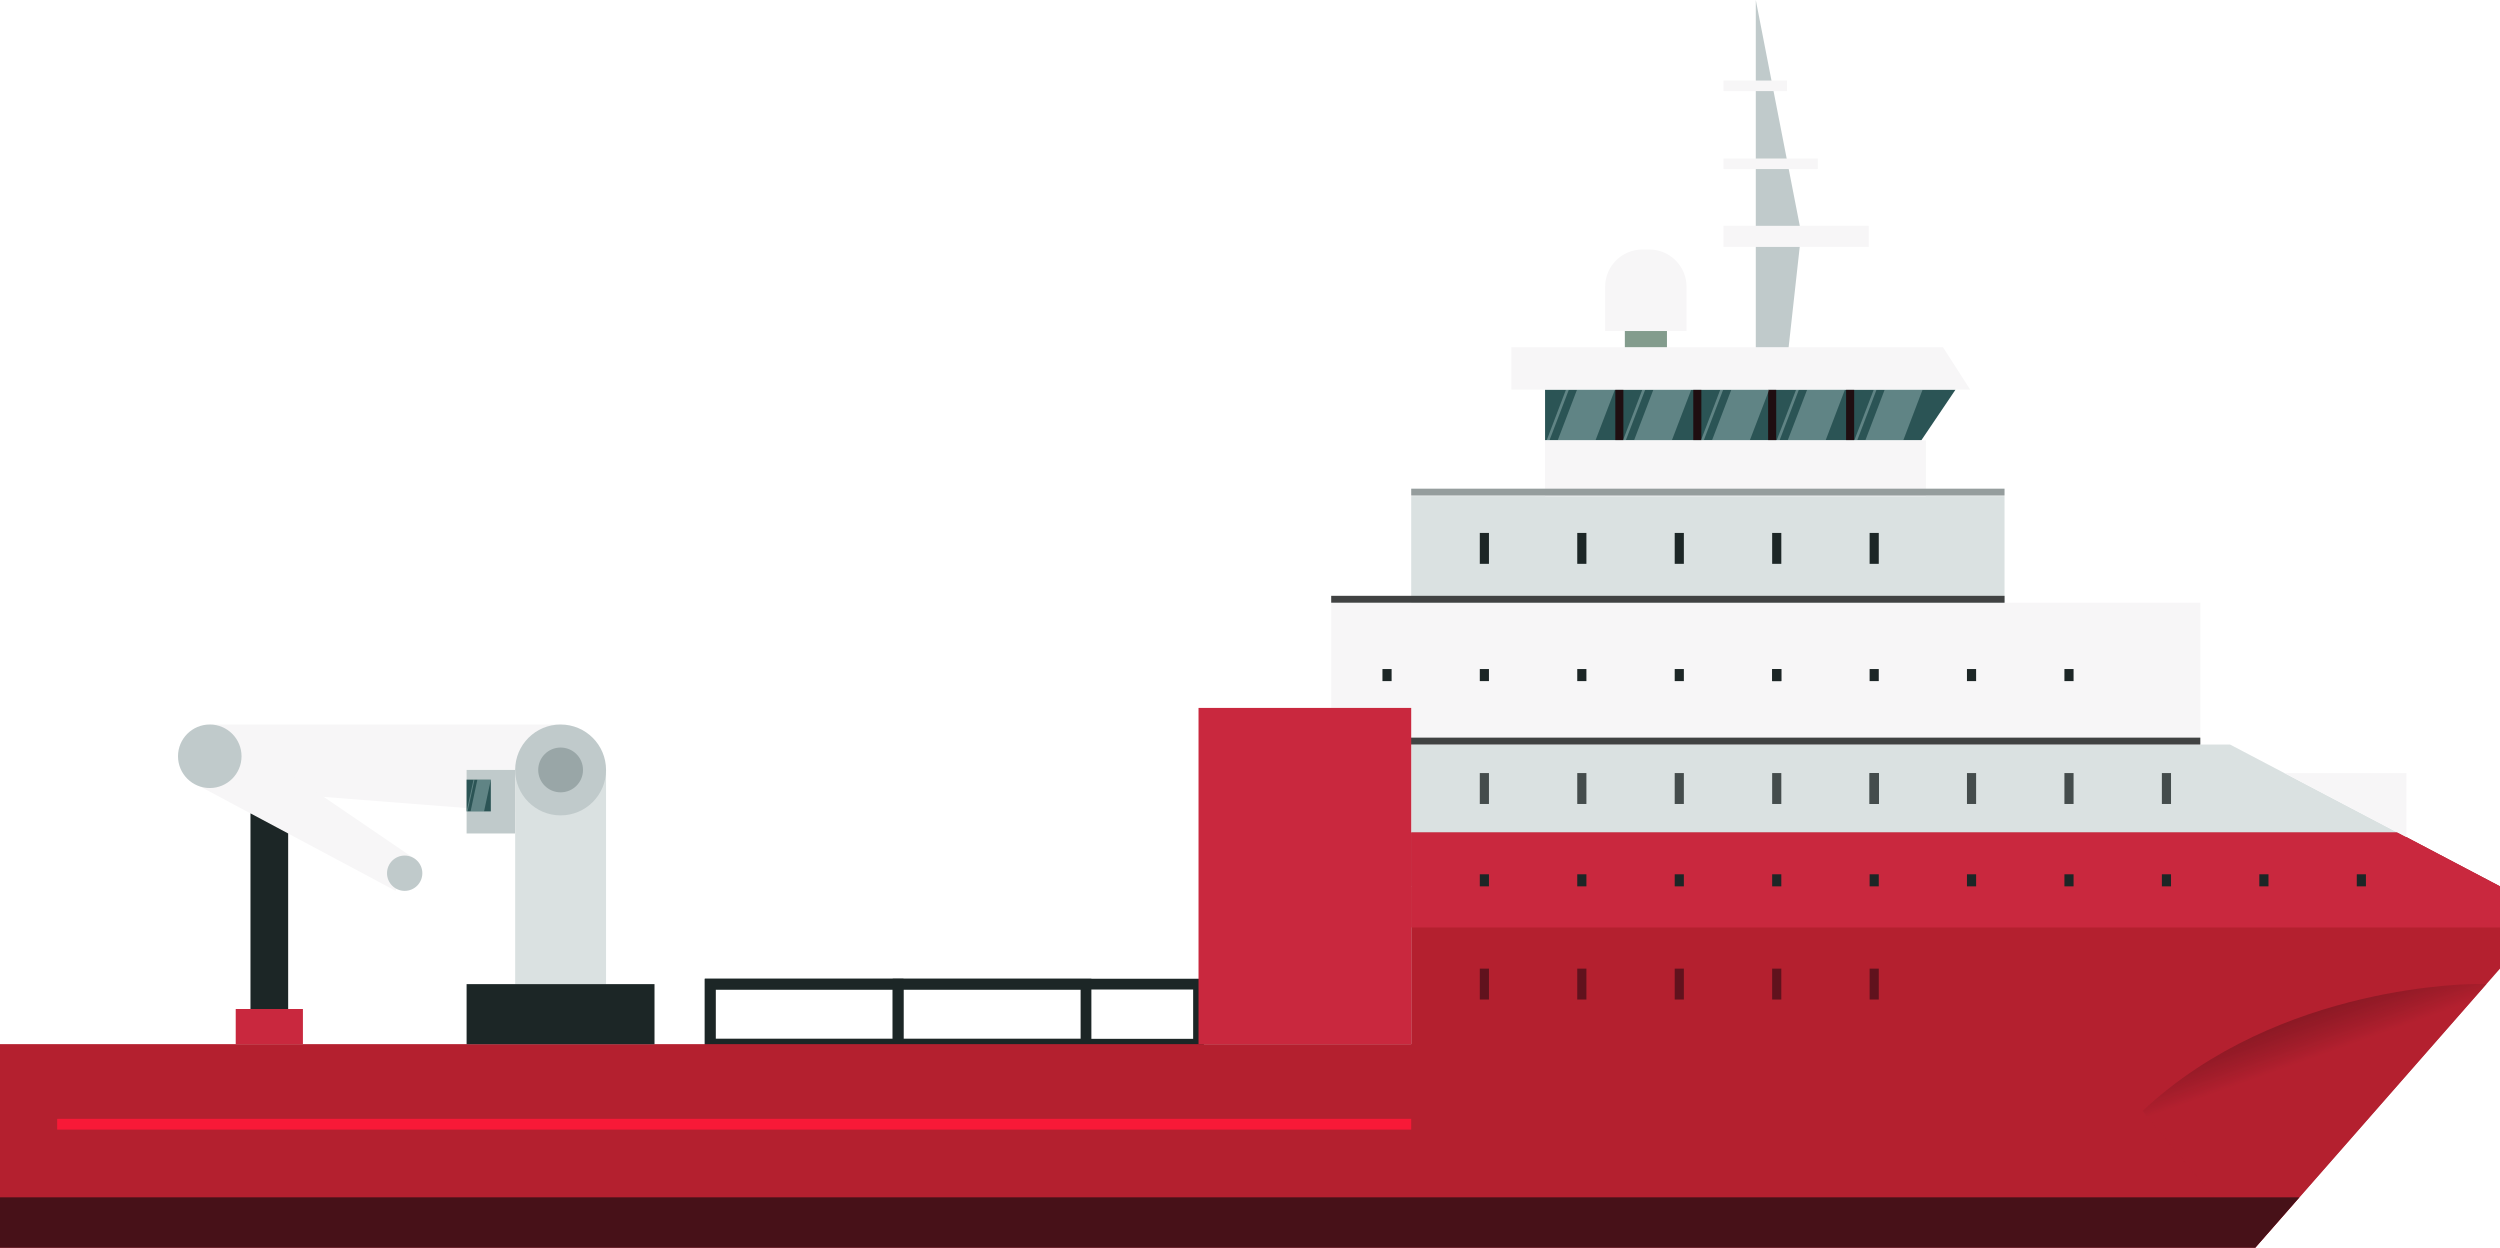 <?xml version="1.0" encoding="utf-8"?>
<!-- Generator: Adobe Illustrator 25.3.1, SVG Export Plug-In . SVG Version: 6.00 Build 0)  -->
<svg version="1.1" xmlns="http://www.w3.org/2000/svg" xmlns:xlink="http://www.w3.org/1999/xlink" x="0px" y="0px"
	 viewBox="0 0 232.16 115.87" style="enable-background:new 0 0 232.16 115.87;" xml:space="preserve">
<style type="text/css">
	.st0{display:none;}
	.st1{fill:url(#SVGID_1_);}
	.st2{opacity:0.56;fill:url(#Sky_Gradient_2_);}
	.st3{fill:#95E8CF;}
	.st4{opacity:0.56;fill:url(#Sky_Gradient_3_);}
	.st5{fill:#7B797C;}
	.st6{fill:#FFFFFF;}
	.st7{fill:#C9C5CF;}
	.st8{fill:#BEBBBF;}
	.st9{fill:url(#SVGID_2_);stroke:#E3E1E5;stroke-miterlimit:10;}
	.st10{fill:url(#SVGID_3_);stroke:#E3E1E5;stroke-miterlimit:10;}
	.st11{fill:url(#SVGID_4_);stroke:#E3E1E5;stroke-miterlimit:10;}
	.st12{fill:#D3D2D6;}
	.st13{fill:#E7E4E9;stroke:#F6F5F5;stroke-miterlimit:10;}
	.st14{fill:#E7E4E9;}
	.st15{opacity:0.69;fill:#FFFFFF;}
	.st16{fill:#EFBE34;}
	.st17{fill:#C60029;}
	.st18{fill:#A20024;}
	.st19{fill:#E0AD30;}
	.st20{clip-path:url(#SVGID_6_);fill:#1D75BA;}
	.st21{opacity:0.36;fill:#E4F9F2;}
	.st22{fill:#00AEEF;}
	.st23{fill:#081F23;}
	.st24{fill:#83B5A5;}
	.st25{fill:#1C2C2D;}
	.st26{opacity:0.07;}
	.st27{fill:#E4F9F2;}
	.st28{opacity:0.94;fill:#1C2626;}
	.st29{opacity:0.05;}
	.st30{fill:#1B5668;}
	.st31{fill:#0F343D;}
	.st32{fill:#B5BB6A;}
	.st33{fill:#979952;}
	.st34{fill:#565E66;}
	.st35{fill:#475056;}
	.st36{fill:#A57C28;}
	.st37{fill:#A6ACB2;}
	.st38{fill:#184954;}
	.st39{fill:none;stroke:#0F404C;stroke-miterlimit:10;}
	.st40{fill:#1C75BC;}
	.st41{fill:#838451;}
	.st42{fill:#707041;}
	.st43{fill:#164854;}
	.st44{fill:none;stroke:#0B1E1D;stroke-width:4;stroke-miterlimit:10;}
	.st45{opacity:0.35;}
	.st46{fill:#0090D4;}
	.st47{fill:url(#SVGID_7_);}
	.st48{fill:none;stroke:#0E0E0F;stroke-width:0.3;stroke-miterlimit:10;}
	.st49{fill:#6DA3A3;}
	.st50{fill:#1C2626;}
	.st51{fill:#E2AF30;}
	.st52{fill:#F4C762;}
	.st53{fill:#8E9296;}
	.st54{fill:#2A4142;}
	.st55{opacity:0.27;}
	.st56{fill:none;stroke:#FCFCFC;stroke-width:0.75;stroke-miterlimit:10;}
	.st57{opacity:0.18;}
	.st58{fill:none;stroke:#FCFCFC;stroke-width:0.5;stroke-miterlimit:10;}
	.st59{opacity:0.7;fill:none;stroke:#FCFCFC;stroke-width:0.75;stroke-miterlimit:10;}
	.st60{opacity:0.95;}
	.st61{opacity:0.8;}
	.st62{opacity:0.7;}
	.st63{opacity:0.4;}
	.st64{fill:#B3B96A;}
	.st65{fill:#959753;}
	.st66{fill:#174954;}
	.st67{fill:#020202;}
	.st68{fill:#2D2B25;}
	.st69{fill:#C69A2C;}
	.st70{fill:#F1C033;}
	.st71{fill:#E2DDCF;}
	.st72{opacity:0.4;fill:none;stroke:#FFFFFF;stroke-width:0.25;stroke-miterlimit:10;}
	.st73{opacity:0.6;fill:none;stroke:#FFFFFF;stroke-width:0.25;stroke-miterlimit:10;}
	.st74{fill:none;stroke:#020202;stroke-width:0.25;stroke-miterlimit:10;}
	.st75{opacity:0.76;}
	.st76{fill:#CBC7D1;}
	.st77{fill:#BFBDC1;}
	.st78{fill:url(#SVGID_8_);stroke:#E3E1E5;stroke-miterlimit:10;}
	.st79{fill:url(#SVGID_9_);stroke:#E3E1E5;stroke-miterlimit:10;}
	.st80{fill:url(#SVGID_10_);stroke:#E3E1E5;stroke-miterlimit:10;}
	.st81{fill:#D5D4D8;}
	.st82{fill:#E8E6EB;stroke:#F9F7F7;stroke-miterlimit:10;}
	.st83{fill:#E8E6EB;}
	.st84{fill:url(#SVGID_11_);stroke:#E3E1E5;stroke-miterlimit:10;}
	.st85{fill:url(#SVGID_12_);stroke:#E3E1E5;stroke-miterlimit:10;}
	.st86{fill:url(#SVGID_13_);stroke:#E3E1E5;stroke-miterlimit:10;}
	.st87{fill:url(#SVGID_14_);stroke:#E3E1E5;stroke-miterlimit:10;}
	.st88{fill:url(#SVGID_15_);stroke:#E3E1E5;stroke-miterlimit:10;}
	.st89{fill:url(#SVGID_16_);stroke:#E3E1E5;stroke-miterlimit:10;}
	.st90{opacity:0.63;}
	.st91{opacity:0.76;fill:#1C2626;}
	.st92{opacity:0.65;fill:#1C2626;}
	.st93{opacity:0.79;fill:#1C2626;}
	.st94{opacity:0.72;fill:#1C2626;}
	.st95{opacity:0.75;fill:#1C2626;}
	.st96{opacity:0.25;}
	.st97{fill:#F4D790;}
	.st98{fill:#EAB84B;}
	.st99{fill:#2B393A;}
	.st100{fill:#1B5B20;}
	.st101{clip-path:url(#SVGID_18_);fill:#39B54A;}
	.st102{clip-path:url(#SVGID_18_);fill:#00AEEF;}
	.st103{clip-path:url(#SVGID_18_);fill:#1C75BC;}
	.st104{clip-path:url(#SVGID_18_);fill:#6D6E71;}
	.st105{fill:#298432;}
	.st106{opacity:0.39;fill:#081B1E;}
	.st107{fill:#1A661F;}
	.st108{opacity:0.13;}
	.st109{opacity:0.8;fill:#8C202E;}
	.st110{fill:#8BBCAD;}
	.st111{fill:#BCC2C3;}
	.st112{fill:#AAAEB3;}
	.st113{fill:#8D8793;}
	.st114{fill:#BACBD0;}
	.st115{fill:#ADBDC5;}
	.st116{fill:#6D6E78;}
	.st117{fill:#858790;}
	.st118{fill:#909498;}
	.st119{fill:#AD2A55;}
	.st120{fill:url(#SVGID_19_);}
	.st121{fill:url(#SVGID_20_);}
	.st122{fill:url(#SVGID_21_);}
	.st123{fill:#8D888D;}
	.st124{fill:#E8E6EB;stroke:#CEC8C8;stroke-miterlimit:10;}
	.st125{fill:url(#SVGID_22_);}
	.st126{fill:url(#SVGID_23_);}
	.st127{fill:url(#SVGID_24_);}
	.st128{fill:url(#SVGID_25_);}
	.st129{fill:url(#SVGID_26_);}
	.st130{fill:url(#SVGID_27_);}
	.st131{fill:url(#SVGID_28_);}
	.st132{fill:url(#SVGID_29_);}
	.st133{fill:url(#SVGID_30_);}
	.st134{fill:#93ABAE;}
	.st135{fill:none;stroke:#C2CBCC;stroke-miterlimit:10;}
	.st136{fill:none;}
	.st137{fill:none;stroke:#E3E3E3;stroke-miterlimit:10;}
	.st138{fill:#121919;}
	.st139{fill:#315456;}
	.st140{fill:none;stroke:#333335;stroke-miterlimit:10;}
	.st141{fill:#1BCBDD;}
	.st142{fill:#C2CBCC;}
	.st143{fill:#0F1414;}
	.st144{fill:none;stroke:#AD1F2A;stroke-miterlimit:10;}
	.st145{fill:#869293;}
	.st146{fill:#324446;}
	.st147{fill:#233F3F;}
	.st148{fill:#EDEAB7;}
	.st149{fill:#577A7C;}
	.st150{fill:#3B5B5B;}
	.st151{fill:none;stroke:#2B393A;stroke-miterlimit:10;}
	.st152{fill:#5C80B2;}
	.st153{opacity:0.3;fill:#DFF7F7;}
	.st154{opacity:0.3;fill:#FFFFFF;}
	.st155{opacity:0.13;fill:#DFF7F7;}
	.st156{opacity:0.46;}
	.st157{fill:#1A2323;}
	.st158{fill:#7E9799;}
	.st159{fill:#3F5B5B;}
	.st160{opacity:0.2;fill:#DFF7F7;}
	.st161{opacity:0.1;fill:#DFF7F7;}
	.st162{fill:#4A6B93;}
	.st163{fill:#3F5556;}
	.st164{fill:#C49623;}
	.st165{opacity:0.43;fill:#1C2C2D;}
	.st166{opacity:0.12;fill:none;stroke:#1C2C2D;stroke-width:0.5;stroke-miterlimit:10;}
	.st167{opacity:0.11;fill:#DFF7F7;}
	.st168{fill:#F7F5F6;}
	.st169{fill:#AD1F2A;}
	.st170{opacity:0.3;fill:none;stroke:#0E0E0F;stroke-width:0.3;stroke-miterlimit:10;}
	.st171{fill:#869F2B;}
	.st172{fill:#91A9AC;}
	.st173{fill:#3D4B4C;}
	.st174{fill:#EDBC34;}
	.st175{fill:#567A7C;}
	.st176{fill:#FB8E61;}
	.st177{clip-path:url(#SVGID_32_);}
	.st178{fill:none;stroke:#3D4B4C;stroke-miterlimit:10;}
	.st179{fill:#3E5A5B;}
	.st180{fill:none;stroke:#D87754;stroke-miterlimit:10;}
	.st181{fill:none;stroke:#000000;stroke-miterlimit:10;}
	.st182{fill:#FB8E61;stroke:#D87754;stroke-miterlimit:10;}
	.st183{fill:#E6E4E9;}
	.st184{fill:#BDBBBF;}
	.st185{fill:#DEAB30;}
	.st186{fill:#8FA7AA;}
	.st187{fill:none;stroke:#000000;stroke-width:0.5;stroke-miterlimit:10;}
	.st188{fill:#C7C3CD;}
	.st189{fill:none;stroke:#C7C3CD;stroke-miterlimit:10;}
	.st190{fill:#6C8486;}
	.st191{opacity:0.3;fill:#DBF3F3;}
	.st192{fill:#BDC7C8;}
	.st193{fill:#80432D;stroke:#5D2719;stroke-miterlimit:10;}
	.st194{fill:#849091;}
	.st195{fill:#1E1A1A;}
	.st196{fill:#2A8733;}
	.st197{fill:#39B54A;}
	.st198{fill:none;stroke:#C2CBCC;stroke-width:0.5;stroke-miterlimit:10;}
	.st199{fill:none;stroke:#333335;stroke-width:0.25;stroke-miterlimit:10;}
	.st200{fill:none;stroke:#6D6E71;stroke-width:0.25;stroke-miterlimit:10;}
	.st201{fill:none;stroke:#333335;stroke-width:0.15;stroke-miterlimit:10;}
	.st202{fill:#1C2626;stroke:#081919;stroke-miterlimit:10;}
	.st203{fill:none;stroke:#0B1E1D;stroke-width:4;stroke-linecap:round;stroke-miterlimit:10;}
	.st204{opacity:0.89;fill:#FFFFFF;}
	.st205{fill:#5F605F;}
	.st206{opacity:0.89;fill:#5F605F;}
	.st207{opacity:0.25;fill:none;stroke:#040707;stroke-width:0.5;stroke-miterlimit:10;}
	.st208{opacity:0.14;fill:none;stroke:#040707;stroke-width:0.5;stroke-miterlimit:10;}
	.st209{fill:none;stroke:#525256;stroke-width:0.4;stroke-miterlimit:10;}
	.st210{fill:none;stroke:#333335;stroke-width:0.3;stroke-miterlimit:10;}
	.st211{fill:none;stroke:#C2CBCC;stroke-width:0.75;stroke-miterlimit:10;}
	.st212{opacity:0.59;fill:none;stroke:#040707;stroke-width:0.75;stroke-miterlimit:10;}
	.st213{fill:none;stroke:#C2CBCC;stroke-width:3;stroke-miterlimit:10;}
	.st214{fill:none;stroke:#040707;stroke-width:0.75;stroke-miterlimit:10;}
	.st215{fill:none;stroke:#040707;stroke-width:0.5;stroke-miterlimit:10;}
	.st216{fill:none;stroke:#0E0E0F;stroke-width:0.6;stroke-miterlimit:10;}
	.st217{fill:none;stroke:#333335;stroke-width:0.4;stroke-miterlimit:10;}
	.st218{fill:#040707;}
	.st219{opacity:0.68;}
	.st220{opacity:0.59;}
	.st221{fill:#CA992D;}
	.st222{fill:#BFC9CA;}
	.st223{opacity:0.49;}
	.st224{display:inline;}
	.st225{display:inline;opacity:0.59;}
	.st226{display:inline;opacity:0.49;}
	.st227{display:inline;opacity:0.22;}
	.st228{fill:#585959;}
	.st229{fill:#8E999A;}
	.st230{display:inline;opacity:0.11;}
	.st231{display:inline;fill:#1C75BC;}
	.st232{clip-path:url(#SVGID_34_);fill:#1C75BC;}
	.st233{fill:#0D1414;}
	.st234{fill:url(#SVGID_37_);stroke:#E3E1E5;stroke-miterlimit:10;}
	.st235{fill:url(#SVGID_38_);stroke:#E3E1E5;stroke-miterlimit:10;}
	.st236{fill:url(#SVGID_39_);stroke:#E3E1E5;stroke-miterlimit:10;}
	.st237{clip-path:url(#SVGID_41_);fill:#1D75BA;}
	.st238{clip-path:url(#SVGID_43_);fill:#1D75BA;}
	.st239{fill:url(#SVGID_44_);stroke:#E3E1E5;stroke-miterlimit:10;}
	.st240{fill:url(#SVGID_45_);stroke:#E3E1E5;stroke-miterlimit:10;}
	.st241{fill:url(#SVGID_46_);stroke:#E3E1E5;stroke-miterlimit:10;}
	.st242{fill:#2F2F2F;}
	.st243{fill:none;stroke:#020202;stroke-miterlimit:10;}
	.st244{opacity:0.5;fill:none;stroke:#020202;stroke-miterlimit:10;}
	.st245{opacity:0.2;fill:none;stroke:#020202;stroke-miterlimit:10;}
	.st246{fill:#7BA396;}
	.st247{fill:#0F3F11;}
	.st248{fill:#18561D;}
	.st249{fill:#114413;}
	.st250{fill:none;stroke:#1C2626;stroke-miterlimit:10;}
	.st251{fill:#B4202F;}
	.st252{fill:#DAE1E1;}
	.st253{fill:#F7F6F7;}
	.st254{fill:#404242;}
	.st255{fill:#C9283E;}
	.st256{fill:#2B5455;}
	.st257{fill:none;stroke:#1F0E11;stroke-width:0.75;stroke-miterlimit:10;}
	.st258{fill:#839C8D;}
	.st259{fill:#C0CACB;}
	.st260{fill:#444C4C;}
	.st261{fill:url(#SVGID_47_);}
	.st262{fill:none;stroke:#F81937;stroke-miterlimit:10;}
	.st263{fill:#471118;}
	.st264{opacity:0.3;fill:#DDF5F5;}
	.st265{fill:#959D9D;}
	.st266{fill:#99A6A7;}
	.st267{fill:#1C75BA;}
	.st268{fill:#60121D;}
	.st269{fill:#1C75B8;}
	.st270{fill:#0B1F40;}
	.st271{fill:#0E285E;}
	.st272{fill:#F5F4F5;}
	.st273{fill:#D8DFDF;}
	.st274{fill:#BEC8C9;}
	.st275{fill:#B2202F;}
	.st276{fill:#F9FAFB;}
	.st277{fill:#DB5C22;}
	.st278{fill:#97A4A5;}
	.st279{clip-path:url(#SVGID_49_);fill:#1C75B8;}
	.st280{clip-path:url(#SVGID_51_);fill:#1C75B8;}
	.st281{clip-path:url(#SVGID_53_);fill:#1C75B8;}
	.st282{fill:url(#SVGID_54_);}
	.st283{display:inline;opacity:0.41;}
	.st284{fill:#EFEDED;}
	.st285{fill:#FCFAFB;}
	.st286{clip-path:url(#SVGID_56_);fill:#1D75BA;}
	.st287{clip-path:url(#SVGID_58_);fill:#1D75BA;}
	.st288{fill:none;stroke:#515151;stroke-miterlimit:10;}
</style>
<g id="Sketch" class="st0">
</g>
<g id="Sky">
</g>
<g id="Layer_14">
</g>
<g id="water">
	<g id="Turbine_Farm">
	</g>
	<g id="ROV">
	</g>
</g>
<g id="Fish">
</g>
<g id="Water_turbine">
</g>
<g id="Point_Absorber">
</g>
<g id="Layer_19">
</g>
<g id="Layer_10">
</g>
<g id="UnderWater_Turbine">
</g>
<g id="Power_Station">
</g>
<g id="Boat">
</g>
<g id="Layer_16">
</g>
<g id="Layer_9">
</g>
<g id="Layer_23">
</g>
<g id="Layer_8">
</g>
<g id="Layer_12">
</g>
<g id="Layer_4">
</g>
<g id="Layer_2">
</g>
<g id="City_and_Lighthouse">
</g>
<g id="Train">
</g>
<g id="Telegraph_wires">
</g>
<g id="Layer_7">
</g>
<g id="Dockyard">
</g>
<g id="Front_Hill_x1">
</g>
<g id="Clouds__x28_Front_x29_">
</g>
<g id="Electric_Pylons">
</g>
<g id="Wind_Turbine">
</g>
<g id="Layer_18">
</g>
<g id="Layer_22">
</g>
<g id="Layer_24">
</g>
<g id="Layer_26">
</g>
<g id="Layer_29">
</g>
<g id="Sub_station">
</g>
<g id="Tital_Float_device">
</g>
<g id="Layer_32">
</g>
<g id="Building_Satelite_Dish">
</g>
<g id="Layer_37">
</g>
<g id="Seaweed">
</g>
<g id="Seabed_Ship">
	<g>
		<rect x="65.95" y="91.39" class="st250" width="45.35" height="5.58"/>
		<rect x="65.95" y="91.39" class="st250" width="17.45" height="5.58"/>
		<rect x="83.4" y="91.39" class="st250" width="17.45" height="5.58"/>
		<polygon class="st251" points="209.43,115.87 232.16,89.95 232.16,82.31 131.05,82.31 131.05,96.96 0,96.96 0,115.87 		"/>
		<polygon class="st252" points="232.16,82.31 207.09,69.14 131.05,69.14 131.05,82.31 		"/>
		<polyline class="st251" points="222.65,77.31 131.05,77.31 131.05,82.31 232.16,82.31 		"/>
		<rect x="123.62" y="55.97" class="st253" width="80.71" height="13.17"/>
		<rect x="123.62" y="68.5" class="st254" width="80.71" height="0.64"/>
		<polyline class="st255" points="131.05,86.13 232.16,86.13 232.16,82.31 222.65,77.31 131.05,77.31 131.05,87.51 		"/>
		<rect x="131.05" y="46.07" class="st252" width="55.1" height="9.89"/>
		<polygon class="st256" points="143.48,40.89 178.42,40.89 181.6,36.18 143.48,36.18 		"/>
		<line class="st257" x1="150.38" y1="36.18" x2="150.38" y2="40.89"/>
		<line class="st257" x1="157.62" y1="36.18" x2="157.62" y2="40.89"/>
		<line class="st257" x1="164.57" y1="36.18" x2="164.57" y2="40.89"/>
		<line class="st257" x1="171.81" y1="36.18" x2="171.81" y2="40.89"/>
		<polygon class="st253" points="140.35,32.24 180.43,32.24 182.96,36.18 140.35,36.18 		"/>
		<rect x="150.89" y="30.74" class="st258" width="3.91" height="1.5"/>
		<path class="st253" d="M156.63,30.74h-7.57v-4.11c0-1.91,1.55-3.46,3.46-3.46h0.64c1.91,0,3.46,1.55,3.46,3.46V30.74z"/>
		<polygon class="st259" points="163.05,32.24 163.05,0 167.27,21.66 166.1,32.24 		"/>
		<rect x="160.05" y="20.97" class="st253" width="13.49" height="1.96"/>
		<rect x="160.05" y="14.72" class="st253" width="8.76" height="0.98"/>
		<rect x="160.05" y="7.48" class="st253" width="5.9" height="0.98"/>
		<rect x="143.48" y="40.89" class="st253" width="35.37" height="5.19"/>
		<rect x="137.42" y="49.49" class="st50" width="0.85" height="2.87"/>
		<rect x="146.47" y="49.49" class="st50" width="0.85" height="2.87"/>
		<rect x="155.52" y="49.49" class="st50" width="0.85" height="2.87"/>
		<rect x="164.57" y="49.49" class="st50" width="0.85" height="2.87"/>
		<rect x="173.62" y="49.49" class="st50" width="0.85" height="2.87"/>
		<rect x="128.38" y="62.13" class="st50" width="0.85" height="1.12"/>
		<rect x="137.42" y="62.13" class="st50" width="0.85" height="1.12"/>
		<rect x="146.47" y="62.13" class="st50" width="0.85" height="1.12"/>
		<rect x="155.52" y="62.13" class="st50" width="0.85" height="1.12"/>
		<rect x="164.57" y="62.13" class="st50" width="0.85" height="1.12"/>
		<rect x="164.57" y="62.13" class="st50" width="0.85" height="1.12"/>
		<rect x="173.62" y="62.13" class="st50" width="0.85" height="1.12"/>
		<rect x="182.66" y="62.13" class="st50" width="0.85" height="1.12"/>
		<rect x="191.71" y="62.13" class="st50" width="0.85" height="1.12"/>
		<rect x="137.42" y="71.79" class="st260" width="0.85" height="2.87"/>
		<rect x="146.47" y="71.79" class="st260" width="0.85" height="2.87"/>
		<rect x="155.52" y="71.79" class="st260" width="0.85" height="2.87"/>
		<rect x="164.57" y="71.79" class="st260" width="0.85" height="2.87"/>
		<rect x="173.62" y="71.79" class="st50" width="0.85" height="2.87"/>
		<rect x="173.62" y="71.79" class="st260" width="0.85" height="2.87"/>
		<rect x="182.66" y="71.79" class="st260" width="0.85" height="2.87"/>
		<rect x="191.71" y="71.79" class="st260" width="0.85" height="2.87"/>
		<rect x="200.76" y="71.79" class="st260" width="0.85" height="2.87"/>
		<polyline class="st253" points="52.06,67.28 19.48,67.28 19.48,73.18 52.06,75.72 		"/>
		<rect x="111.3" y="65.74" class="st255" width="19.75" height="31.22"/>
		<polygon class="st253" points="21.75,68.34 38.63,79.84 36.72,82.72 17.63,72.53 		"/>
		<rect x="47.84" y="71.5" class="st252" width="8.44" height="19.89"/>
		<rect x="43.33" y="91.39" class="st50" width="17.45" height="5.58"/>
		<circle class="st259" cx="52.06" cy="71.5" r="4.22"/>
		<rect x="43.33" y="71.5" class="st259" width="4.5" height="5.9"/>
		<rect x="43.33" y="72.4" class="st256" width="2.25" height="2.95"/>
		<circle class="st259" cx="19.48" cy="70.23" r="2.95"/>
		<circle class="st259" cx="37.58" cy="81.09" r="1.64"/>
		<polygon class="st50" points="23.26,75.53 26.76,77.4 26.76,93.7 23.26,93.7 		"/>
		<rect x="21.89" y="93.7" class="st255" width="6.24" height="3.27"/>
		<linearGradient id="SVGID_1_" gradientUnits="userSpaceOnUse" x1="211.706" y1="88.246" x2="222.446" y2="118.316">
			<stop  offset="0" style="stop-color:#000000;stop-opacity:0.4"/>
			<stop  offset="0.328" style="stop-color:#B4202F;stop-opacity:0.7"/>
		</linearGradient>
		<path class="st1" d="M198.97,103.17c12.74-11.95,31.06-11.79,31.06-11.79l0.87,0l-21.47,24.48L198.97,103.17z"/>
		<polygon class="st253" points="212.14,71.79 223.47,77.74 223.47,71.79 		"/>
		<line class="st262" x1="5.31" y1="104.4" x2="131.05" y2="104.4"/>
		<polygon class="st263" points="0,111.19 213.53,111.19 209.43,115.87 0,115.87 		"/>
		<polygon class="st264" points="148.17,40.88 144.66,40.88 146.45,36.18 149.97,36.18 		"/>
		<polygon class="st264" points="143.89,40.89 143.63,40.89 145.42,36.19 145.69,36.19 		"/>
		<polygon class="st264" points="155.26,40.88 151.75,40.88 153.54,36.18 157.06,36.18 		"/>
		<polygon class="st264" points="150.98,40.89 150.72,40.89 152.51,36.19 152.78,36.19 		"/>
		<polygon class="st264" points="162.5,40.88 158.99,40.88 160.78,36.18 164.3,36.18 		"/>
		<polygon class="st264" points="158.22,40.89 157.96,40.89 159.75,36.19 160.02,36.19 		"/>
		<polygon class="st264" points="169.54,40.88 166.02,40.88 167.82,36.18 171.33,36.18 		"/>
		<polygon class="st264" points="165.26,40.89 164.99,40.89 166.79,36.19 167.05,36.19 		"/>
		<polygon class="st264" points="176.75,40.88 173.23,40.88 175.02,36.18 178.54,36.18 		"/>
		<polygon class="st264" points="172.47,40.89 172.2,40.89 174,36.19 174.26,36.19 		"/>
		<rect x="123.62" y="55.33" class="st254" width="62.53" height="0.64"/>
		<rect x="131.05" y="45.38" class="st265" width="55.1" height="0.64"/>
		<circle class="st266" cx="52.06" cy="71.5" r="2.08"/>
		<polygon class="st264" points="44.95,75.35 43.7,75.35 44.33,72.4 45.58,72.4 		"/>
		<polygon class="st264" points="43.42,75.36 43.33,75.36 43.97,72.41 44.06,72.41 		"/>
		<rect x="137.42" y="81.19" class="st50" width="0.85" height="1.12"/>
		<rect x="146.47" y="81.19" class="st50" width="0.85" height="1.12"/>
		<rect x="155.52" y="81.19" class="st50" width="0.85" height="1.12"/>
		<rect x="164.57" y="81.19" class="st50" width="0.85" height="1.12"/>
		<rect x="173.62" y="81.19" class="st50" width="0.85" height="1.12"/>
		<rect x="182.66" y="81.19" class="st50" width="0.85" height="1.12"/>
		<rect x="191.71" y="81.19" class="st50" width="0.85" height="1.12"/>
		<rect x="200.76" y="81.19" class="st50" width="0.85" height="1.12"/>
		<rect x="209.81" y="81.19" class="st50" width="0.85" height="1.12"/>
		<rect x="218.86" y="81.19" class="st50" width="0.85" height="1.12"/>
		<rect x="137.42" y="89.95" class="st268" width="0.85" height="2.87"/>
		<rect x="146.47" y="89.95" class="st268" width="0.85" height="2.87"/>
		<rect x="155.52" y="89.95" class="st268" width="0.85" height="2.87"/>
		<rect x="164.57" y="89.95" class="st268" width="0.85" height="2.87"/>
		<rect x="173.62" y="89.95" class="st268" width="0.85" height="2.87"/>
	</g>
</g>
<g id="fishing_Boat">
</g>
<g id="Grid" class="st0">
</g>
<g id="Arrow_Guide">
</g>
<g id="Layer_47">
</g>
<g id="Layer_46">
</g>
</svg>
